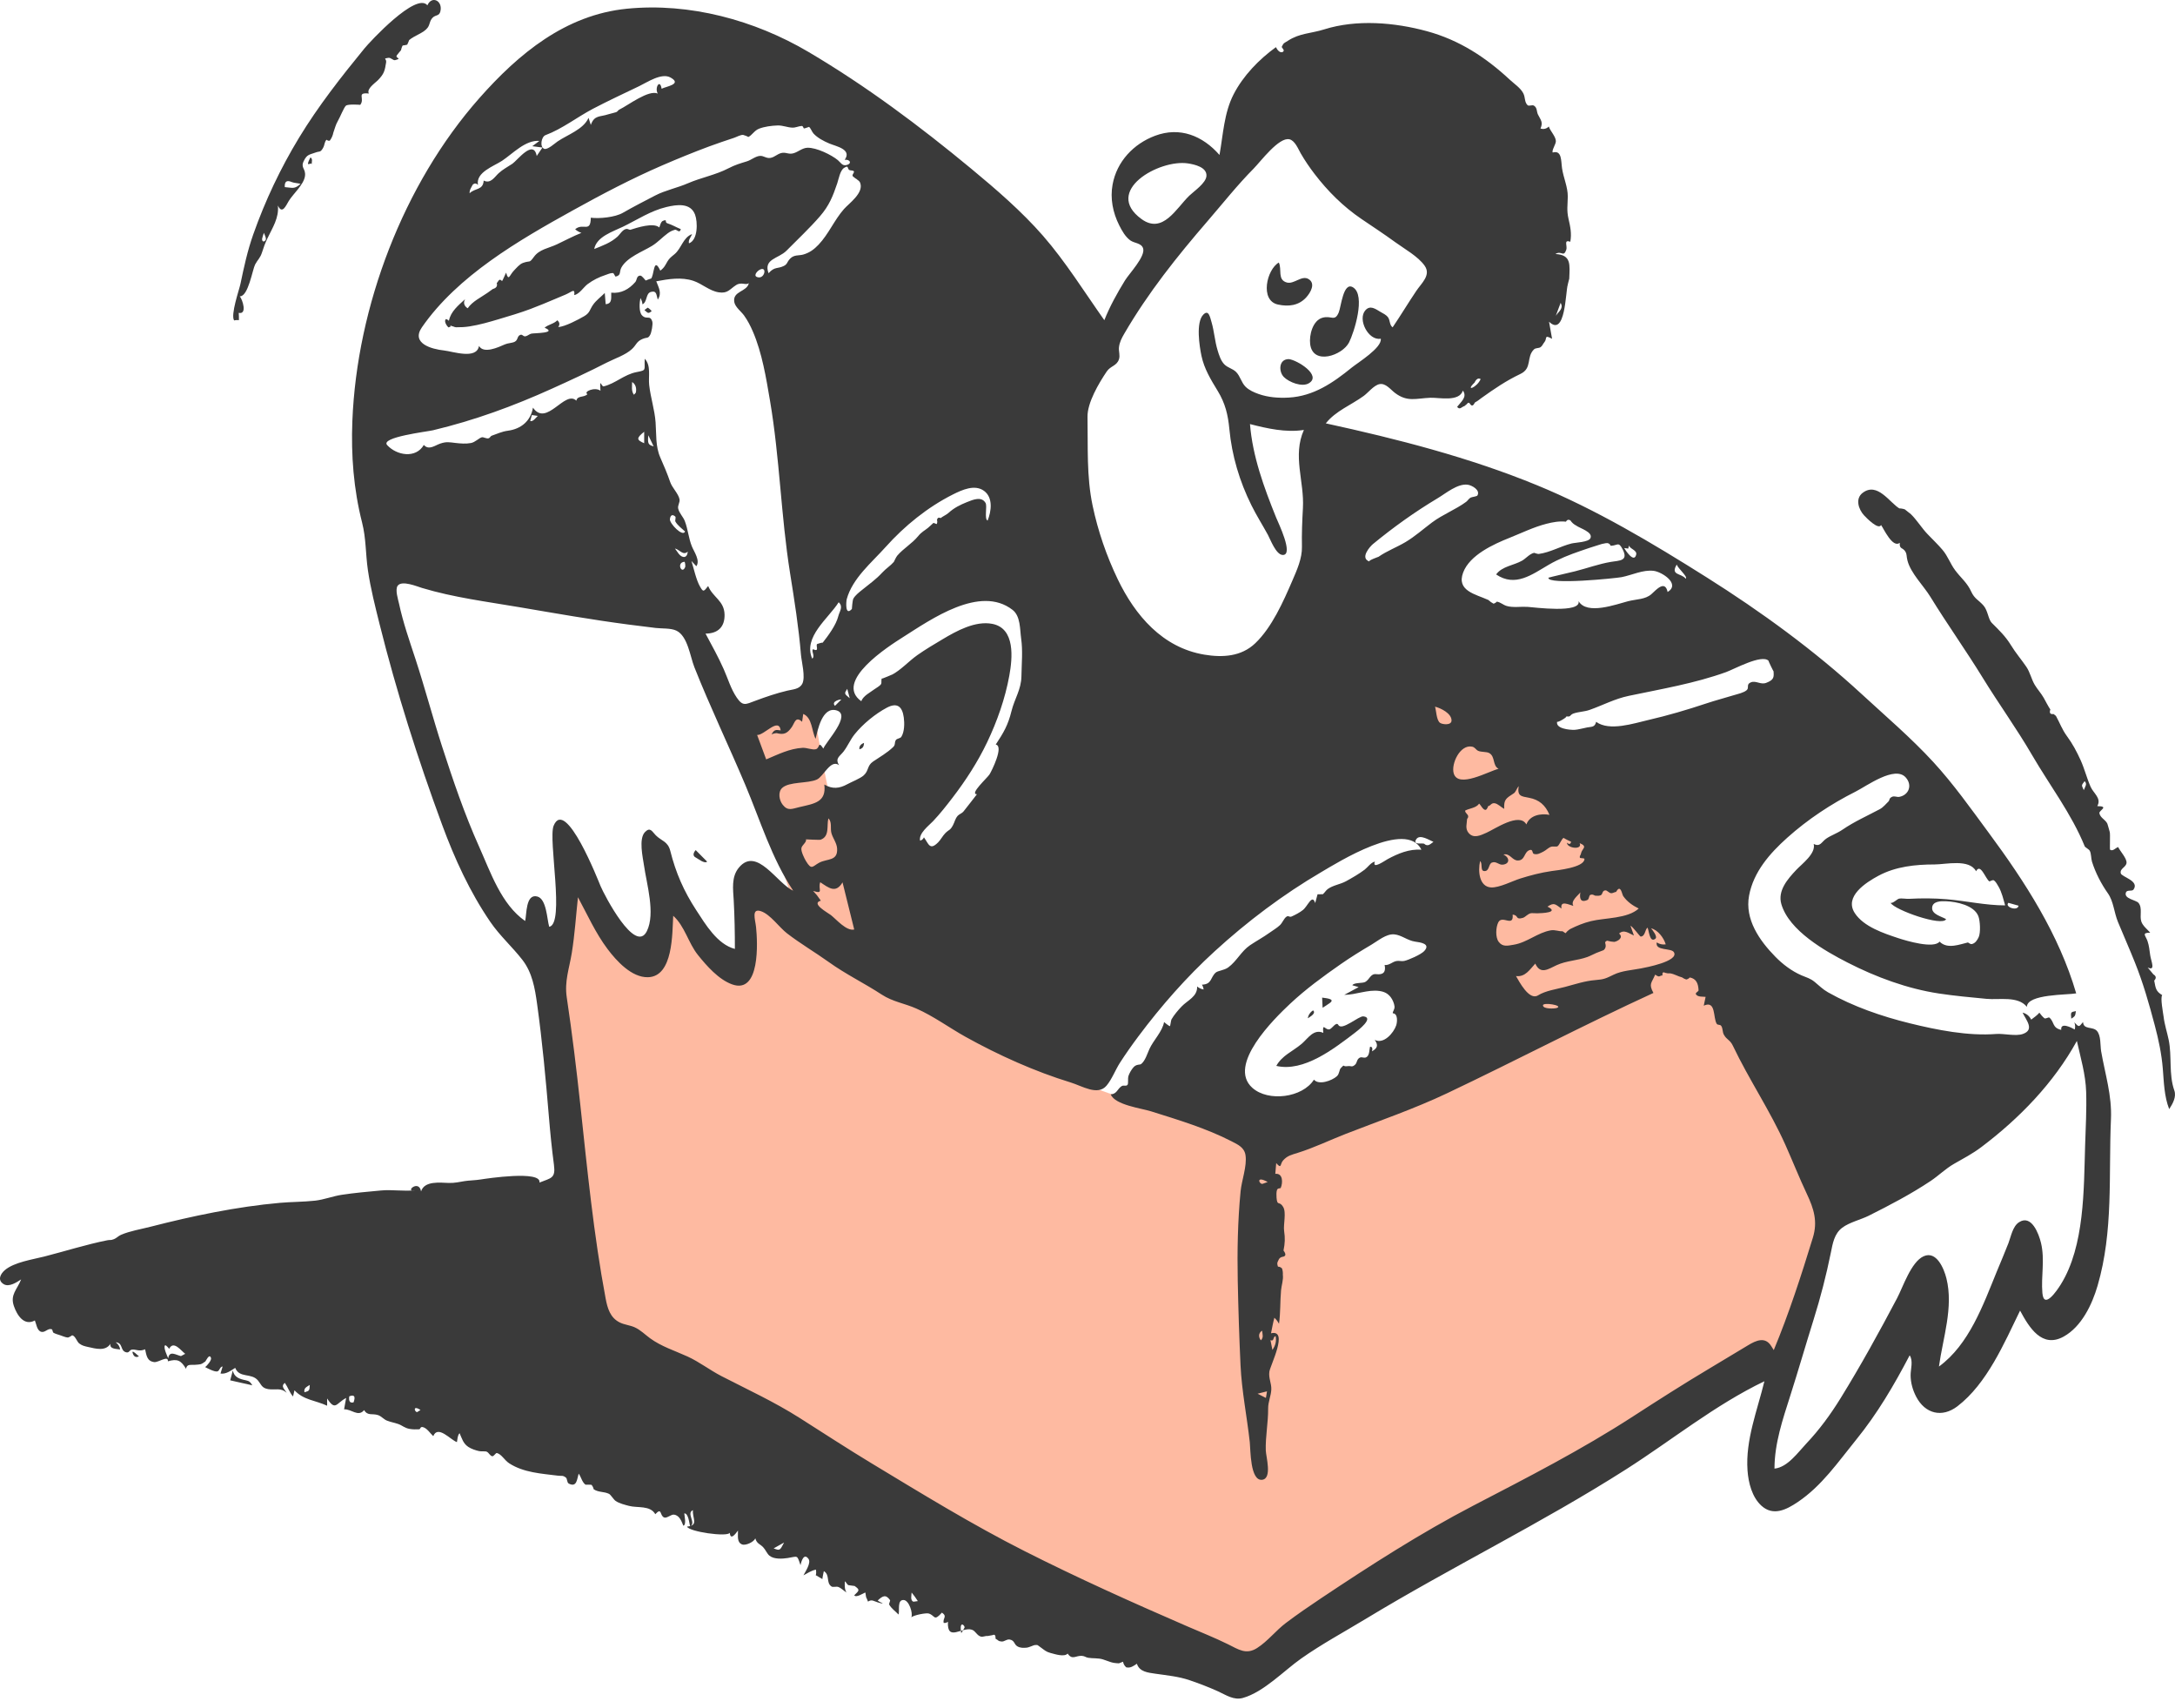<svg width="191" height="150" viewBox="0 0 191 150" fill="none" xmlns="http://www.w3.org/2000/svg">
<path fill-rule="evenodd" clip-rule="evenodd" d="M47.715 82.957C48.802 91.112 49.889 99.267 50.977 107.421L51.855 114.007C51.966 114.838 51.861 116.477 52.283 117.221C52.432 117.483 52.824 117.608 53.113 117.762C54.105 118.295 55.097 118.828 56.089 119.361C64.482 123.866 72.874 128.372 81.266 132.878C89.321 137.202 97.375 141.526 105.429 145.851C106.263 146.298 107.611 147.466 108.511 147.158C109.366 146.866 110.24 146.145 111.016 145.69C112.507 144.816 113.997 143.943 115.488 143.069C124.508 137.783 133.527 132.497 142.546 127.212C146.267 125.031 149.989 122.85 153.71 120.669C154.728 120.073 155.746 119.476 156.764 118.879C157.297 118.567 157.366 118.578 157.576 118.048C158.359 116.068 158.722 113.8 159.277 111.745C159.888 109.481 160.499 107.216 161.11 104.952C161.382 103.941 161.254 103.811 160.81 102.836C159.931 100.905 159.051 98.975 158.172 97.044C156.22 92.76 154.268 88.476 152.316 84.191C151.527 82.459 149.626 81.239 148.257 79.965L127.005 60.179C126.465 59.676 125.925 59.174 125.385 58.671C125.297 61.692 124.7 64.939 125.575 67.857C127.012 72.646 128.449 77.434 129.885 82.223C130.58 84.538 131.274 86.853 131.968 89.167C132.097 89.597 132.883 91.302 132.673 91.681C132.556 91.89 131.564 92.103 131.349 92.184C130.426 92.535 129.503 92.886 128.58 93.238C126.008 94.216 123.436 95.195 120.864 96.173C118.55 97.053 116.237 97.933 113.923 98.814C113.139 99.112 112.218 99.665 111.389 99.619C110.648 99.577 109.805 99.211 109.088 99.026C107.827 98.701 106.566 98.376 105.305 98.052C102.829 97.414 100.352 96.776 97.875 96.138C95.088 95.42 92.735 93.312 90.352 91.751C86.256 89.069 82.16 86.387 78.064 83.706C77.126 83.092 77.123 82.741 76.749 81.62C75.909 79.101 75.069 76.581 74.23 74.062C73.781 72.717 73.23 71.366 72.891 69.989C72.332 67.716 72.001 65.363 71.559 63.065C71.425 62.372 71.292 61.678 71.159 60.985C69.443 61.681 67.728 62.377 66.012 63.074C65.763 63.174 64.552 63.475 64.444 63.722C64.376 63.879 64.736 64.588 64.788 64.74C66.21 68.953 67.633 73.165 69.055 77.378C69.503 78.703 69.95 80.028 70.397 81.353C69.328 79.673 68.259 77.993 67.19 76.313C66.35 79.139 65.51 81.965 64.669 84.79C62.684 82.499 60.698 80.208 58.712 77.917C58.025 80.208 57.338 82.499 56.65 84.79C54.512 81.965 52.374 79.139 50.235 76.313C49.981 77.787 49.727 79.262 49.472 80.737C49.396 81.182 49.411 82.459 49.115 82.811C48.871 83.101 48.168 82.957 47.715 82.957Z" fill="#FE672F" fill-opacity="0.45"/>
<path fill-rule="evenodd" clip-rule="evenodd" d="M183.107 100.585C182.987 104.423 183.07 109.406 180.97 112.782C180.631 113.326 179.482 115.023 179.354 113.53C179.228 112.065 179.589 110.614 179.231 109.131C179.04 108.338 178.398 106.605 177.299 107.322C176.739 107.687 176.592 108.589 176.373 109.158C176.049 110 175.686 110.829 175.345 111.664C174.153 114.581 172.919 118.062 170.27 119.992C170.617 117.477 171.562 114.791 170.927 112.249C170.71 111.382 170.054 109.8 168.926 110.308C167.825 110.802 167.112 113.01 166.593 113.993C165.019 116.973 163.409 119.897 161.637 122.766C160.745 124.209 159.783 125.527 158.616 126.762C157.887 127.534 156.977 128.839 155.828 128.954C155.828 126.753 156.552 124.628 157.213 122.556C157.924 120.328 158.572 118.081 159.27 115.849C159.875 113.912 160.372 111.991 160.775 110.006C160.942 109.184 161.074 108.334 161.774 107.804C162.403 107.327 163.397 107.1 164.099 106.75C165.941 105.83 167.835 104.837 169.547 103.693C170.249 103.223 170.854 102.616 171.59 102.195C172.428 101.715 173.211 101.311 173.987 100.726C177.333 98.202 180.35 95.097 182.383 91.401C182.713 92.886 183.15 94.337 183.198 95.867C183.247 97.437 183.157 99.016 183.107 100.585ZM155.565 118.229C155.03 117.325 154.215 117.695 153.496 118.131C152.381 118.807 151.263 119.478 150.143 120.146C147.862 121.505 145.624 122.934 143.396 124.377C138.861 127.313 134.167 129.715 129.386 132.2C124.765 134.602 120.326 137.46 115.996 140.348C114.956 141.042 113.922 141.753 112.923 142.506C112.036 143.174 111.327 144.113 110.393 144.708C109.421 145.327 108.752 144.824 107.822 144.368C106.659 143.796 105.447 143.317 104.259 142.802C99.461 140.722 94.65 138.563 89.983 136.202C85.344 133.856 80.949 131.153 76.504 128.468C74.388 127.189 72.307 125.829 70.219 124.503C67.997 123.093 65.697 122.036 63.366 120.837C62.334 120.306 61.421 119.585 60.362 119.103C59.248 118.596 58.072 118.232 57.075 117.5C56.628 117.172 56.251 116.78 55.74 116.548C55.32 116.358 54.844 116.326 54.43 116.123C53.587 115.712 53.346 114.877 53.183 114.008C52.133 108.432 51.575 102.702 50.967 97.063C50.625 93.893 50.244 90.735 49.771 87.581C49.558 86.159 49.987 85.058 50.212 83.674C50.474 82.059 50.578 80.409 50.754 78.783C51.584 80.321 52.302 81.936 53.359 83.339C54.138 84.374 55.468 85.841 56.902 85.806C59.131 85.752 59.029 81.93 59.119 80.412C60.134 81.318 60.442 82.794 61.284 83.847C62.054 84.808 63.101 86 64.282 86.431C66.77 87.337 66.531 82.719 66.394 81.409C66.325 80.752 65.954 79.713 66.834 80.013C67.645 80.288 68.433 81.432 69.115 81.956C70.292 82.863 71.584 83.617 72.791 84.482C74.29 85.556 75.907 86.333 77.435 87.333C78.391 87.959 79.433 88.099 80.475 88.559C82.001 89.234 83.35 90.239 84.803 91.047C87.68 92.647 90.871 94.082 94.018 95.046C95.036 95.358 96.393 96.238 97.165 95.334C97.641 94.778 97.954 93.928 98.357 93.304C98.868 92.514 99.41 91.746 99.974 90.993C101.976 88.316 104.197 85.789 106.665 83.532C109.535 80.906 112.674 78.543 116.032 76.575C117.474 75.729 123.498 71.939 124.822 74.606C123.734 74.539 122.791 74.937 121.86 75.435C121.633 75.557 120.462 76.393 120.736 75.656C120.396 75.72 120.098 76.163 119.84 76.36C119.395 76.701 118.72 77.095 118.204 77.377C117.695 77.656 117.065 77.724 116.601 78.062C116.431 78.186 116.328 78.386 116.166 78.52L115.703 78.523C115.633 78.78 115.564 79.037 115.494 79.294C115.232 78.454 114.858 79.546 114.421 79.901C114.157 80.115 113.741 80.334 113.431 80.472C113.199 80.575 113.163 80.336 112.938 80.517C112.738 80.679 112.611 81.035 112.396 81.237C112.132 81.485 111.795 81.678 111.501 81.89C110.938 82.295 110.342 82.614 109.772 82.998C109.004 83.516 108.601 84.405 107.856 84.946C107.503 85.202 106.955 85.232 106.764 85.396C106.285 85.808 106.443 86.432 105.549 86.46C105.63 86.59 105.679 86.731 105.696 86.883C105.483 86.847 105.294 86.759 105.128 86.619C105.165 87.51 104.289 87.828 103.764 88.377C103.461 88.693 103.083 89.138 102.87 89.518C102.834 89.582 102.767 90.09 102.752 90.097C102.671 90.136 102.177 89.702 102.224 89.738C102.086 90.562 101.289 91.34 100.94 92.103C100.756 92.504 100.57 93.15 100.208 93.432C100.109 93.509 99.806 93.429 99.555 93.696C99.372 93.891 99.16 94.253 99.085 94.513C99.035 94.686 99.095 95.135 99.024 95.239C98.893 95.429 98.689 95.238 98.483 95.379C98.104 95.639 98.094 96.044 97.539 96.098C97.922 97.028 100.232 97.314 101.072 97.579C103.447 98.326 105.938 99.073 108.158 100.217C108.732 100.513 109.275 100.757 109.377 101.439C109.519 102.388 109.035 103.65 108.943 104.609C108.693 107.198 108.642 109.863 108.694 112.463C108.744 114.925 108.823 117.411 108.938 119.87C109.045 122.151 109.504 124.386 109.753 126.65C109.821 127.272 109.775 130.075 110.844 129.933C111.736 129.816 111.173 127.901 111.156 127.353C111.119 126.138 111.374 124.898 111.363 123.673C111.358 123.084 111.616 122.576 111.641 122.013C111.665 121.456 111.388 121.016 111.471 120.438C111.551 119.884 113.189 116.698 111.616 117.071C111.708 116.615 111.789 116.156 111.91 115.707C112.079 115.858 112.214 116.035 112.316 116.237C112.456 115.258 112.41 114.281 112.496 113.302C112.535 112.858 112.715 112.372 112.654 111.925C112.666 111.739 112.642 111.557 112.583 111.379C112.487 111.277 112.367 111.223 112.224 111.218C112.15 110.973 112.13 110.905 112.263 110.665C112.32 110.502 112.433 110.4 112.603 110.36C112.925 110.322 112.962 110.136 112.713 109.804C112.843 109.148 112.86 108.734 112.766 108.079C112.687 107.529 112.977 106.463 112.682 105.974C112.337 105.401 112.166 105.956 112.101 105.163C112.088 104.995 112.077 104.645 112.144 104.477C112.218 104.295 112.441 104.37 112.469 104.305C112.662 103.864 112.675 102.995 111.992 103.071C112.018 102.756 112.045 102.441 112.072 102.126C112.566 102.694 112.393 102.213 112.673 101.897C113.05 101.471 113.419 101.398 113.958 101.229C115.395 100.781 116.779 100.107 118.183 99.56C121.156 98.401 124.185 97.367 127.071 95.998C133.141 93.117 139.09 89.992 145.197 87.187C144.761 86.378 145.032 86.338 145.351 85.578C145.777 85.874 145.687 85.667 145.99 85.649C145.963 85.396 146.041 85.319 146.227 85.42C146.374 85.465 146.525 85.481 146.68 85.468C147.058 85.532 147.367 85.74 147.71 85.82C147.823 85.903 147.947 85.965 148.082 86.007C148.204 85.979 148.307 85.919 148.393 85.827C148.949 85.93 149.137 86.349 149.161 86.956C149.165 87.061 148.842 87.169 148.935 87.311C149.096 87.559 149.531 87.5 149.78 87.531C149.725 87.789 149.671 88.046 149.617 88.304C150.708 87.8 150.424 89.377 150.755 89.895C150.847 90.039 151.052 89.924 151.159 90.091C151.299 90.31 151.257 90.62 151.376 90.837C151.645 91.33 151.913 91.27 152.181 91.834C153.581 94.778 155.443 97.52 156.787 100.527C157.426 101.959 158.003 103.415 158.671 104.833C159.286 106.139 159.637 107.249 159.199 108.675C158.183 111.983 157.096 115.351 155.765 118.546C155.698 118.44 155.632 118.334 155.565 118.229ZM84.701 142.919C84.606 143.081 84.51 143.243 84.415 143.406C84.204 142.188 84.768 142.753 84.701 142.919ZM80.22 140.639C79.915 140.547 80.047 140.049 80.056 139.835C80.25 140.076 80.439 140.321 80.6 140.586C80.473 140.603 80.347 140.621 80.22 140.639ZM67.939 135.957C68.259 135.778 68.49 135.648 68.854 135.444C68.484 136.165 68.484 136.165 67.939 135.957ZM48.617 72.507C48.127 73.709 49.622 81.136 48.23 81.379C48.031 80.727 48.006 78.932 47.18 78.718C46.155 78.452 46.256 80.3 46.116 80.871C44.012 79.407 43.078 76.58 42.072 74.34C40.791 71.485 39.783 68.514 38.82 65.539C37.997 62.995 37.316 60.407 36.485 57.867C35.962 56.272 35.399 54.673 35.047 53.029C34.971 52.671 34.67 51.766 34.926 51.426C35.297 50.932 36.632 51.498 37.062 51.627C39.853 52.467 42.749 52.829 45.617 53.317C48.803 53.859 51.983 54.419 55.188 54.839C55.989 54.944 56.791 55.044 57.592 55.14C58.112 55.203 58.9 55.14 59.394 55.373C60.394 55.845 60.606 57.651 60.978 58.587C62.363 62.082 63.994 65.466 65.453 68.929C66.767 72.048 67.763 75.367 69.652 78.207C68.243 77.583 66.458 74.281 64.884 76.184C64.207 77.002 64.377 78.081 64.432 79.06C64.51 80.476 64.534 81.903 64.534 83.321C62.994 82.921 61.959 81.172 61.15 79.933C60.045 78.241 59.349 76.646 58.86 74.707C58.648 73.867 58.086 73.846 57.587 73.343C57.266 73.02 57.105 72.585 56.645 73.055C56.067 73.645 56.451 75.281 56.551 75.978C56.788 77.638 57.566 80.192 56.81 81.751C55.79 83.856 53.055 78.561 52.735 77.796C52.572 77.407 49.663 69.941 48.617 72.507ZM46.707 36.441C46.879 36.468 47.051 36.494 47.224 36.52C47.085 36.643 46.796 37.073 46.56 36.959C46.609 36.786 46.658 36.614 46.707 36.441ZM55.833 34.483C55.779 34.542 55.725 34.601 55.671 34.661C55.424 34.352 55.511 33.902 55.511 33.544C55.838 33.742 55.917 34.136 55.833 34.483ZM56.57 37.91V38.919C55.886 38.623 55.873 38.469 56.57 37.91ZM57.401 39.193C56.922 39.062 56.864 38.956 56.932 38.219C57.13 38.632 57.261 38.904 57.401 39.193ZM60.16 46.669C59.959 47.186 58.785 45.954 58.828 45.586C58.869 45.234 59.049 45.129 59.298 45.355C59.38 45.43 59.258 45.701 59.311 45.795C59.5 46.135 59.882 46.413 60.16 46.669ZM60.173 49.783C59.879 50.518 59.355 49.361 60.123 49.329C60.174 49.477 60.19 49.628 60.173 49.783ZM59.602 48.625C59.489 48.473 59.378 48.319 59.27 48.163C59.666 48.242 59.981 48.819 60.398 48.434C60.349 49.022 59.932 49.038 59.602 48.625ZM34 39.084C33.363 38.389 37.515 37.901 38.016 37.782C41.651 36.915 45.082 35.661 48.481 34.122C50.102 33.388 51.715 32.645 53.298 31.831C53.982 31.48 54.919 31.182 55.49 30.654C55.897 30.278 55.881 29.993 56.411 29.769C56.861 29.579 56.883 29.758 57.089 29.415C57.213 29.208 57.353 28.453 57.28 28.229C57.083 27.619 56.791 28.114 56.382 27.693C56.087 27.39 56.159 26.528 56.239 26.171C56.343 26.341 56.404 26.526 56.42 26.725C56.864 26.506 56.685 25.753 57.171 25.63C57.683 25.501 57.63 25.899 57.763 26.307C58.15 25.739 57.84 25.255 57.631 24.7C58.695 24.5 59.839 24.307 60.895 24.661C61.658 24.917 62.311 25.547 63.117 25.668C63.906 25.787 64.058 25.413 64.639 25.033C65.112 24.725 65.517 25.088 65.76 24.855C65.61 25.641 64.322 25.534 64.481 26.516C64.552 26.958 65.094 27.355 65.34 27.699C65.65 28.13 65.897 28.608 66.107 29.094C66.927 30.986 67.278 33.182 67.622 35.205C68.471 40.199 68.579 45.292 69.377 50.303C69.758 52.689 70.139 55.077 70.337 57.487C70.387 58.089 70.754 59.456 70.454 60.036C70.199 60.525 69.632 60.526 69.135 60.645C68.162 60.876 67.249 61.19 66.316 61.538C65.479 61.85 65.236 62.041 64.699 61.254C64.18 60.493 63.923 59.585 63.551 58.75C63.078 57.686 62.506 56.66 61.957 55.634C63.036 55.634 63.656 55.051 63.628 53.956C63.596 52.742 62.598 52.454 62.187 51.456C61.786 51.976 61.753 51.991 61.468 51.497C61.141 50.933 60.921 49.9 60.721 49.26C60.864 49.412 61.007 49.565 61.15 49.717C61.51 49.221 60.946 48.441 60.757 47.974C60.466 47.254 60.415 46.475 60.139 45.757C59.988 45.365 59.64 45.056 59.554 44.647C59.497 44.373 59.726 44.113 59.672 43.835C59.577 43.351 59.03 42.832 58.859 42.34C58.598 41.583 58.313 40.916 57.988 40.179C57.549 39.181 57.651 38.133 57.57 37.071C57.487 35.969 57.134 34.915 57.01 33.818C56.923 33.06 57.193 32.106 56.62 31.5C56.553 32.508 56.842 32.493 55.894 32.674C54.815 32.881 54.032 33.685 53.012 33.925C52.802 33.974 52.648 33.055 52.73 34.309C52.241 33.947 51.196 34.396 51.586 34.61C51.291 34.926 50.709 34.708 50.612 35.181C49.608 34.205 47.999 37.527 46.803 35.794C46.606 36.968 45.756 37.663 44.614 37.818C44.04 37.896 43.687 38.087 43.177 38.259C43.074 38.294 43.036 38.443 42.914 38.483C42.727 38.544 42.452 38.359 42.317 38.395C42.043 38.468 41.738 38.829 41.355 38.901C40.916 38.983 40.438 38.945 39.998 38.894C39.449 38.831 39.207 38.766 38.669 38.947C38.185 39.109 37.667 39.566 37.218 39.069C36.512 40.289 34.83 39.991 34 39.084ZM66.613 24.355C66.079 24.291 66.45 23.832 66.697 23.695C67.369 23.32 67.19 24.425 66.613 24.355ZM37.053 28.735C40.186 24.215 45.545 21.109 50.261 18.496C52.837 17.068 55.466 15.684 58.17 14.516C59.515 13.936 60.876 13.378 62.249 12.867C62.982 12.595 63.724 12.347 64.466 12.101C64.672 12.033 65.045 11.824 65.26 11.844C65.223 11.841 65.794 11.996 65.682 12.045C66.05 11.885 66.225 11.467 66.657 11.3C67.144 11.112 67.763 11.034 68.284 11.017C68.745 11.002 69.143 11.193 69.582 11.208C69.871 11.217 70.116 11.08 70.398 11.06C70.543 11.05 70.53 11.266 70.617 11.279C70.655 11.284 71.044 11.142 71.044 11.142C71.184 11.232 71.308 11.584 71.435 11.721C71.798 12.115 72.332 12.389 72.816 12.596C73.406 12.848 74.844 13.101 74.178 14.034C74.651 13.966 74.872 14.394 74.279 14.502C73.958 14.561 73.82 14.267 73.582 14.066C73.031 13.604 71.693 12.944 70.9 12.974C70.453 12.991 70.108 13.33 69.696 13.453C69.291 13.574 69.09 13.386 68.735 13.416C68.319 13.451 68.051 13.802 67.655 13.865C67.284 13.924 67.078 13.671 66.746 13.688C66.352 13.709 65.97 14.051 65.594 14.166C64.996 14.349 64.556 14.474 63.972 14.777C62.84 15.365 61.575 15.588 60.408 16.094C59.475 16.498 58.417 16.711 57.554 17.158C56.594 17.655 55.63 18.15 54.69 18.69C54.011 19.081 52.63 19.215 51.881 19.116C51.87 20.494 51.192 19.528 50.508 20.132C50.67 20.274 50.853 20.379 51.059 20.447C50.317 20.742 49.632 21.111 48.914 21.451C48.172 21.803 47.38 21.881 46.893 22.546C46.444 23.16 46.596 22.843 45.926 23.085C45.618 23.195 45.351 23.534 45.129 23.761C44.748 24.151 44.664 24.742 44.447 23.94C44.383 24.038 44.133 24.661 44.085 24.677C43.812 24.387 43.773 24.73 43.621 24.853C43.701 25.119 43.587 25.294 43.277 25.376C43.121 25.493 42.962 25.607 42.802 25.718C42.221 26.122 41.481 26.467 41.072 27.068C40.77 26.89 40.659 26.582 40.842 26.269C40.266 26.8 39.578 27.346 39.422 28.165C39.35 28.095 39.266 28.045 39.171 28.015C38.937 28.173 39.242 28.644 39.391 28.75C40.038 28.498 39.229 28.59 39.664 28.63C39.788 28.642 39.915 28.734 40.052 28.736C40.453 28.741 40.83 28.722 41.228 28.661C42.105 28.526 42.967 28.274 43.816 28.021C44.741 27.746 45.666 27.472 46.57 27.135C47.315 26.857 48.047 26.547 48.779 26.239C49.071 26.116 49.364 25.991 49.656 25.869C50.212 25.636 50.506 25.255 50.428 25.908C50.871 25.835 51.255 25.209 51.595 24.953C52.073 24.594 52.611 24.327 53.178 24.143C53.407 24.069 53.576 23.975 53.813 23.974C53.93 23.974 53.999 24.302 54.073 24.284C54.581 24.161 54.349 23.879 54.578 23.473C55.078 22.585 56.426 22.095 57.253 21.591C57.778 21.271 58.151 20.84 58.636 20.486C58.862 20.32 59.027 20.247 59.265 20.177C59.447 20.123 59.67 20.541 59.788 20.121C59.365 19.948 59.016 19.734 58.609 19.608C58.321 19.519 58.666 19.212 58.21 19.395C58.026 19.468 57.963 19.823 57.896 19.971C57.386 19.516 55.953 19.988 55.348 20.178C55.306 20.191 55.12 20.093 55.032 20.099C54.682 20.122 54.439 20.592 54.209 20.794C53.599 21.333 52.936 21.558 52.183 21.865C52.383 20.771 53.855 20.323 54.714 19.904C55.97 19.291 57.139 18.509 58.513 18.18C59.429 17.96 60.642 17.783 61.038 18.848C61.274 19.486 61.304 21.071 60.503 21.366C60.419 21.068 60.689 20.813 60.771 20.555C59.974 20.859 59.843 21.816 59.237 22.316C58.897 22.597 58.775 22.687 58.611 22.958C58.447 23.227 58.369 23.479 57.986 23.765C57.361 22.436 57.466 24.257 57.149 24.485C57.277 24.393 56.632 24.662 56.709 24.633C56.679 24.644 56.398 24.189 56.216 24.199C55.885 24.216 55.948 24.581 55.789 24.765C55.247 25.387 54.548 25.795 53.676 25.697C53.656 26.139 53.792 26.668 53.188 26.708L53.109 25.727C52.78 26.06 52.347 26.376 52.08 26.761C51.775 27.2 51.808 27.469 51.303 27.762C50.775 28.067 49.652 28.669 49.023 28.721C49.179 28.5 49.151 28.301 48.941 28.124C48.626 28.45 48.159 28.482 47.823 28.776C48.99 29.264 46.926 29.238 46.664 29.294C46.489 29.331 46.336 29.49 46.158 29.526C45.922 29.574 45.892 29.326 45.689 29.405C45.392 29.52 45.512 29.845 45.202 30.008C44.978 30.125 44.6 30.123 44.348 30.235C43.748 30.501 42.47 31.089 42.064 30.375C41.859 31.6 39.76 30.855 38.983 30.772C37.919 30.659 36.066 30.16 37.053 28.735ZM41.522 16.203C41.672 16.075 41.823 16.084 41.974 16.231C41.764 15.123 43.387 14.585 44.095 14.114C45.035 13.488 46.141 12.276 47.37 12.372C47.16 12.527 46.951 12.682 46.742 12.838C47.041 12.877 47.339 12.915 47.638 12.954C47.469 13.201 47.301 13.449 47.132 13.696C46.856 12.175 45.417 14.095 45 14.375C44.581 14.656 44.162 14.866 43.789 15.21C43.42 15.55 43.087 16.163 42.476 15.856C42.42 16.725 41.722 16.489 41.24 16.97C41.219 16.668 41.392 16.455 41.522 16.203ZM47.899 11.868C49.385 11.312 50.678 10.283 52.078 9.548C53.416 8.846 54.78 8.215 56.14 7.56C56.83 7.228 58.093 6.368 58.881 6.806C59.945 7.398 58.48 7.589 58.1 7.793C57.959 6.882 57.467 7.708 57.761 8.214C56.949 7.864 55.179 9.235 54.404 9.614C54.229 9.699 54.308 9.749 54.108 9.85C54.059 9.874 53.551 9.99 53.406 10.039C52.677 10.283 52.196 10.089 51.882 10.969C51.816 10.762 51.751 10.555 51.685 10.347C51.228 11.372 49.841 11.821 48.954 12.427C48.725 12.583 48.072 13.189 47.782 13.064C47.379 12.889 47.541 12.002 47.899 11.868ZM74.703 14.958C75.33 15 74.725 15.292 74.897 15.486C74.878 15.464 75.275 15.803 75.223 15.71C75.293 15.835 75.462 15.83 75.548 16.085C75.845 16.959 74.549 17.863 74.112 18.359C73.262 19.324 72.771 20.547 71.886 21.481C71.486 21.903 71.089 22.194 70.534 22.352C70.147 22.462 69.736 22.344 69.38 22.717C69.093 23.017 69.158 23.188 68.84 23.348C68.281 23.629 68.035 23.382 67.491 23.991C67.023 22.718 68.368 22.721 69.07 22.009C70.038 21.027 71.1 20.037 72.008 18.987C72.815 18.054 73.138 17.235 73.522 16.102C73.642 15.744 73.774 14.978 74.107 14.754C74.625 14.405 74.314 14.932 74.703 14.958ZM77.787 48.015C79.433 46.175 81.474 44.523 83.686 43.414C84.477 43.018 85.603 42.498 86.422 43.108C87.226 43.706 87.053 44.899 86.729 45.71C86.418 45.588 86.711 44.448 86.55 44.166C86.199 43.551 85.441 43.878 84.924 44.084C84.32 44.325 83.781 44.592 83.302 45.03C83.108 45.208 82.736 45.367 82.612 45.489C82.425 45.411 82.314 45.468 82.281 45.659C82.32 45.776 82.315 45.891 82.267 46.004C82.24 46.04 81.997 45.892 81.963 45.922C81.805 46.057 81.657 46.215 81.502 46.341C81.191 46.593 80.926 46.712 80.639 47.063C80.086 47.741 79.353 48.139 78.797 48.785C78.672 48.931 78.521 49.306 78.493 49.339C78.212 49.667 77.795 49.926 77.478 50.274C76.93 50.874 76.344 51.276 75.712 51.791C75.439 52.012 75.122 52.251 74.941 52.559C74.858 52.699 74.808 53.472 74.808 53.472C74.188 54.152 74.309 52.785 74.356 52.614C74.859 50.77 76.563 49.385 77.787 48.015ZM74.401 60.485C74.478 60.775 74.542 61.014 74.62 61.308C74.128 60.905 74.128 60.905 74.401 60.485ZM73.87 61.434C73.689 61.616 73.507 61.797 73.324 61.977C72.921 61.551 73.943 61.361 73.87 61.434ZM73.614 54.111C73.422 54.889 72.717 55.833 72.233 56.448C72.286 56.38 71.82 56.516 71.766 56.547C71.594 56.647 72.007 57.294 71.409 57.005C71.197 57.125 71.615 57.614 71.326 57.833C70.493 55.935 72.768 54.29 73.649 52.881C74.079 53.276 73.722 53.674 73.614 54.111ZM68.203 64.374C68.811 64.53 69.126 64.432 69.537 63.835C69.783 63.477 69.873 62.842 70.437 63.378L70.536 62.689C71.341 63.019 71.274 64.212 71.625 64.874C71.797 64.126 72.202 62.036 73.443 62.371C74.836 62.747 72.517 65.144 72.302 65.731C71.828 64.996 72.015 65.679 71.653 65.783C71.343 65.872 70.859 65.644 70.482 65.664C69.336 65.727 68.33 66.242 67.283 66.679C67.018 65.964 66.753 65.249 66.488 64.535C67.104 64.582 68.378 62.942 68.559 64.134C68.102 64.055 67.974 64.075 67.751 64.491C67.893 64.419 68.044 64.38 68.203 64.374ZM70.776 73.701C70.774 73.696 71.961 73.769 72.067 73.73C72.879 73.434 72.579 72.512 72.745 71.861C73.08 72.169 72.903 72.731 73.006 73.129C73.127 73.597 73.478 73.997 73.511 74.498C73.585 75.629 72.656 75.378 71.952 75.744C71.351 76.057 71.284 76.451 70.776 75.607C70.639 75.379 70.343 74.785 70.373 74.493C70.403 74.204 70.861 73.963 70.776 73.701ZM71.732 78.598L71.404 78.231C72.382 78.53 71.805 78.08 72.031 77.464C72.781 77.964 73.394 78.478 73.988 77.477L75.014 81.617C74.325 81.779 73.435 80.714 72.963 80.348C72.689 80.137 71.174 79.322 72.084 79.085C71.967 78.923 71.85 78.76 71.732 78.598ZM78.433 65.598C77.863 66.139 77.289 66.443 76.668 66.869C76.124 67.243 76.312 67.672 75.84 68.089C75.527 68.366 74.793 68.648 74.406 68.86C73.716 69.237 73.099 69.308 72.389 68.887C72.582 70.44 71.518 70.562 70.194 70.87C69.562 71.016 69.188 71.241 68.733 70.662C68.421 70.266 68.299 69.549 68.687 69.187C69.303 68.612 70.945 68.81 71.735 68.448C72.335 68.174 72.946 66.627 73.686 67.19C73.304 66.582 73.749 66.418 74.081 65.984C74.444 65.509 74.668 64.953 75.044 64.481C75.759 63.585 76.856 62.684 77.871 62.143C78.765 61.668 79.234 62.004 79.368 63.003C79.435 63.505 79.432 64.252 79.151 64.698C79.062 64.84 78.766 64.842 78.676 64.975C78.52 65.208 78.663 65.378 78.433 65.598ZM88.915 53.548C89.628 54.099 89.559 55.259 89.671 56.048C89.829 57.161 89.715 58.238 89.698 59.371C89.68 60.559 89.097 61.332 88.823 62.446C88.518 63.684 88.125 64.339 87.441 65.378C88.183 65.495 87.079 67.709 86.897 67.996C86.7 68.307 85.107 69.741 85.79 69.741C85.413 70.237 85.003 70.747 84.628 71.23C84.48 71.42 84.221 71.495 84.105 71.629C83.867 71.902 83.853 72.146 83.683 72.464C83.425 72.947 83.341 72.818 83.002 73.169C82.768 73.411 82.614 73.731 82.385 73.963C81.644 74.71 81.55 74.098 81.136 73.522C81.072 73.676 80.959 73.773 80.797 73.812C80.668 73.161 81.56 72.502 81.936 72.106C82.55 71.458 83.112 70.743 83.656 70.033C84.82 68.513 85.865 66.897 86.691 65.167C87.569 63.326 88.27 61.333 88.634 59.324C88.912 57.793 89.176 55.166 87.13 54.777C85.642 54.493 84.001 55.398 82.775 56.13C82.027 56.575 81.275 57.019 80.563 57.52C79.79 58.064 79.122 58.834 78.283 59.271C78.742 59.032 77.228 59.75 77.46 59.548C77.351 59.643 77.445 59.931 77.373 60.061C77.279 60.231 76.955 60.398 76.809 60.507C76.424 60.797 75.809 61.092 75.634 61.57C73.193 59.828 78.048 56.736 79.292 55.948C81.761 54.386 86.057 51.335 88.915 53.548ZM95.501 36.608C95.478 35.354 96.499 33.642 97.189 32.619C97.527 32.119 98.066 32.139 98.263 31.548C98.378 31.208 98.228 30.852 98.262 30.51C98.308 30.049 98.508 29.678 98.739 29.282C100.827 25.694 103.364 22.519 106.066 19.389C107.398 17.846 108.661 16.244 110.098 14.795C110.698 14.19 112.311 12.013 113.234 12.231C113.723 12.346 114.007 13.092 114.228 13.473C114.593 14.102 114.994 14.691 115.437 15.27C116.607 16.798 117.957 18.14 119.551 19.223C120.546 19.899 121.552 20.557 122.525 21.266C123.326 21.85 124.538 22.517 125.11 23.336C125.682 24.156 124.842 24.85 124.382 25.53C123.668 26.589 123.012 27.685 122.295 28.742C122.01 28.538 122.084 28.122 121.888 27.859C121.715 27.627 121.47 27.532 121.231 27.388C120.773 27.114 120.323 26.778 119.909 27.238C119.184 28.044 120.18 29.948 121.254 29.739C121.381 30.534 119.236 31.843 118.699 32.281C117.049 33.623 115.347 34.79 113.168 34.911C112.286 34.96 111.369 34.894 110.531 34.598C110.129 34.457 109.686 34.263 109.378 33.955C109.009 33.586 108.916 33.037 108.558 32.672C108.248 32.355 107.822 32.306 107.513 31.988C107.202 31.67 107.049 31.167 106.923 30.755C106.677 29.95 106.631 29.1 106.394 28.293C106.252 27.808 106.135 27.159 105.671 27.625C104.997 28.303 105.336 30.434 105.508 31.246C105.755 32.404 106.334 33.338 106.94 34.335C107.597 35.416 107.839 36.419 107.957 37.67C108.178 40.011 108.85 42.259 109.895 44.366C110.335 45.253 110.863 46.087 111.338 46.954C111.56 47.358 112.057 48.738 112.661 48.73C113.626 48.719 112.252 45.906 112.061 45.434C111.004 42.818 109.995 40.069 109.769 37.237C111.283 37.627 112.934 37.998 114.503 37.751C113.49 40.015 114.548 42.269 114.418 44.599C114.354 45.768 114.307 46.846 114.331 48.012C114.353 49.034 113.891 50.055 113.492 50.979C112.7 52.814 111.703 55.078 110.231 56.483C109.001 57.658 107.356 57.75 105.748 57.48C102.092 56.864 99.69 54.053 98.155 50.861C97.169 48.811 96.416 46.622 95.948 44.395C95.406 41.817 95.549 39.223 95.501 36.608ZM100.249 19.239C96.837 16.77 101.796 13.967 104.319 14.348C104.911 14.438 106.001 14.682 105.945 15.455C105.9 16.086 104.846 16.79 104.442 17.18C103.289 18.292 102.115 20.588 100.249 19.239ZM125.071 74.093C124.954 73.988 123.999 74.246 124.377 73.681C124.691 73.211 125.563 73.8 125.879 73.921C125.618 74.101 125.391 74.38 125.071 74.093ZM110.863 103.952C110.57 103.988 110.263 103.197 111.321 103.788C111.168 103.842 111.016 103.897 110.863 103.952ZM110.833 116.842C110.869 117.196 110.978 117.43 110.726 117.688C110.513 117.426 110.486 117.056 110.833 116.842ZM111.262 122.168C111.231 122.361 111.2 122.554 111.169 122.747C110.925 122.623 110.681 122.5 110.437 122.376C110.712 122.307 110.987 122.237 111.262 122.168ZM111.561 117.677C111.925 117.813 111.755 117.378 112.02 117.317C112.114 117.77 111.998 118.158 111.738 118.531C111.713 118.443 111.58 117.684 111.561 117.677ZM120.859 85.537C120.349 85.472 120.272 86.012 119.891 86.221C119.646 86.356 118.898 86.255 118.758 86.513C118.942 86.566 119.127 86.62 119.311 86.673C118.889 86.9 118.467 87.128 118.046 87.355C119.06 87.355 120.117 86.871 121.125 87.013C121.551 87.073 121.863 87.217 122.13 87.563C122.293 87.774 122.435 88.112 122.461 88.37C122.489 88.648 122.272 88.841 122.311 88.974C122.765 88.986 122.711 89.731 122.609 90.034C122.388 90.693 121.51 91.723 120.723 91.306C121.052 91.773 120.968 92.04 120.481 92.311C120.526 92.156 120.558 91.886 120.309 91.913C120.245 92.172 120.27 92.583 120.058 92.778C119.822 92.996 119.611 92.741 119.384 92.883C119.116 93.052 119.196 93.316 118.985 93.499C118.706 93.741 118.667 93.569 118.333 93.616C117.828 93.687 118.15 93.374 117.745 93.783C117.605 93.924 117.629 94.291 117.402 94.498C116.966 94.894 115.804 95.308 115.386 94.799C114.383 96.39 111.374 96.772 109.974 95.516C107.74 93.513 111.905 89.44 113.28 88.149C114.66 86.854 116.192 85.735 117.743 84.655C118.624 84.041 119.529 83.484 120.452 82.938C121.022 82.6 121.737 81.984 122.437 82.043C123.065 82.096 123.601 82.583 124.262 82.68C124.74 82.749 125.669 82.864 125.066 83.513C124.784 83.816 123.676 84.305 123.299 84.379C123.077 84.423 122.844 84.34 122.624 84.385C122.253 84.461 121.997 84.775 121.593 84.735C121.721 85.335 121.487 85.617 120.859 85.537ZM127.469 63.26C127.469 63.73 126.613 63.613 126.434 63.453C126.139 63.191 126.129 62.407 126.019 62.05C126.517 62.175 127.469 62.634 127.469 63.26ZM120.566 47.773C122.366 46.293 124.259 44.937 126.259 43.742C126.976 43.314 127.987 42.452 128.877 42.559C129.251 42.605 130.022 43.033 129.741 43.506C129.689 43.594 129.273 43.63 129.145 43.694C128.999 43.767 128.885 43.967 128.75 44.066C127.816 44.752 126.693 45.173 125.755 45.875C124.984 46.452 124.265 47.097 123.436 47.592C122.64 48.066 121.808 48.367 121.052 48.892C121.067 48.882 120.069 49.241 120.265 49.306C119.389 49.013 120.314 47.98 120.566 47.773ZM132.567 47.222C133.636 46.795 134.683 46.278 135.802 45.992C136.361 45.849 136.934 45.742 137.512 45.806C137.611 45.634 137.741 45.596 137.905 45.692C138.033 45.888 138.201 46.038 138.41 46.144C138.729 46.389 139.903 46.709 139.668 47.251C139.513 47.609 138.336 47.639 138.013 47.719C137.039 47.962 136.131 48.507 135.127 48.641C135.033 48.654 134.722 48.541 134.722 48.541C134.331 48.626 134.005 49.032 133.668 49.227C132.944 49.646 131.904 49.716 131.384 50.44C133.068 51.581 134.529 50.449 136.009 49.587C136.895 49.072 137.847 48.699 138.816 48.368C139.322 48.196 139.833 48.016 140.347 47.864C140.559 47.787 140.777 47.731 141.001 47.697C141.21 47.656 141.359 47.731 141.449 47.925C142.069 47.904 142.123 47.515 142.496 48.241C143.023 49.265 142.217 49.213 141.46 49.338C140.41 49.513 139.343 49.905 138.308 50.165C138.07 50.225 135.977 50.71 135.975 50.727C135.88 51.387 141.884 50.776 142.4 50.677C143.309 50.502 144.285 50.005 145.227 50.125C145.95 50.217 147.597 51.277 146.444 51.982C146.216 50.895 145.437 51.793 145.03 52.16C144.488 52.648 143.711 52.601 142.968 52.792C141.951 53.053 139.348 54.034 138.626 52.784C138.854 53.879 134.705 53.323 134.134 53.286C133.578 53.251 132.861 53.369 132.323 53.211C131.973 53.107 131.778 52.879 131.448 52.828C131.367 52.915 131.27 52.974 131.157 53.006C130.99 52.921 130.839 52.814 130.704 52.683C129.593 52.173 127.874 51.89 128.491 50.263C129.073 48.729 131.155 47.785 132.567 47.222ZM142.982 48.17C143.01 48.074 143.038 47.979 143.065 47.883C143.069 48.176 143.768 48.301 143.687 48.681C143.508 49.521 142.702 48.258 142.632 48.121C142.749 48.137 142.866 48.153 142.982 48.17ZM147.249 49.567C147.33 49.911 148.259 50.644 148.029 50.813C147.663 50.315 146.65 50.541 147.249 49.567ZM131.574 80.988C131.914 80.313 132.942 81.462 132.834 80.31C133.393 80.361 133.044 80.786 133.714 80.599C133.965 80.529 134.135 80.251 134.441 80.186C134.523 80.169 134.875 80.197 134.997 80.194C135.4 80.181 136.979 80.136 135.892 79.608C136.501 79.205 136.576 79.409 137.125 79.778C136.984 79.016 137.792 79.449 138.168 79.544C137.9 79.109 138.566 78.647 138.782 78.353C138.704 78.806 138.745 79.312 139.4 79.023C139.563 78.951 139.526 78.631 139.656 78.579C139.893 78.483 140.025 78.657 140.11 78.647C140.194 78.638 140.37 78.685 140.546 78.619C140.774 78.533 140.664 78.226 140.954 78.18C141.142 78.151 141.28 78.428 141.51 78.43C141.628 78.432 141.826 78.312 141.915 78.318C141.931 78.319 142.044 78.048 142.182 78.041C142.384 78.031 142.466 78.573 142.54 78.678C142.894 79.18 143.364 79.507 143.907 79.775C142.925 80.674 140.945 80.579 139.711 80.882C139.042 81.047 138.472 81.284 137.86 81.59C137.713 81.686 137.586 81.804 137.479 81.943C137.393 81.886 137.306 81.828 137.219 81.771C136.884 81.791 136.567 81.625 136.19 81.689C135.024 81.886 134.112 82.759 132.927 82.953C132.395 83.041 131.957 83.163 131.611 82.701C131.306 82.297 131.357 81.418 131.574 80.988ZM129.976 75.61C130.24 75.833 129.922 76.56 130.433 76.481C130.796 76.425 130.724 75.862 131.009 75.743C131.383 75.586 131.609 75.958 131.961 75.923C132.617 75.859 132.579 75.286 132.025 75.034C132.601 74.882 132.786 75.564 133.296 75.557C133.967 75.549 133.807 74.759 134.377 74.628C134.624 74.571 134.541 74.933 134.702 74.979C135.022 75.069 135.246 74.914 135.529 74.778C135.783 74.656 135.964 74.421 136.241 74.341C136.368 74.305 136.688 74.372 136.781 74.304C136.968 74.168 137.135 73.638 137.319 73.568C137.281 73.582 137.884 73.884 137.97 73.912C137.917 74.136 137.795 74.163 137.602 73.992C137.602 74.498 139.006 74.655 138.718 74.031C139.477 74.345 138.912 74.507 138.836 74.945C138.806 75.122 138.703 75.117 138.734 75.303C138.748 75.389 139.146 75.315 139.141 75.433C139.107 76.186 136.704 76.418 136.249 76.485C135.306 76.623 134.414 76.854 133.506 77.139C132.829 77.352 131.663 77.96 130.943 77.922C129.907 77.868 129.773 76.517 129.976 75.61ZM127.662 67.915C127.41 67.077 128.22 65.344 129.274 65.561C129.534 65.614 129.598 65.829 129.799 65.924C130.08 66.057 130.537 65.987 130.78 66.125C131.326 66.434 131.051 67.221 131.598 67.506C130.734 67.715 128.063 69.249 127.662 67.915ZM128.662 71.174C129.034 70.974 129.637 70.949 129.891 70.564C130.017 70.651 130.256 71.183 130.483 71.102C130.589 71.064 130.698 70.776 130.69 70.776C130.892 70.77 130.932 70.497 131.241 70.528C131.524 70.556 131.841 70.896 132.093 71.023C132.05 70.179 132.266 70.099 132.951 69.647C133.101 69.548 133.226 69.176 133.365 69.026C133.232 69.912 133.566 69.916 134.273 70.05C135.16 70.216 135.712 70.692 136.068 71.549C135.312 71.402 134.337 71.579 134.04 72.391C133.437 71.29 131.245 72.81 130.536 73.121C130.009 73.353 129.397 73.663 128.956 73.125C128.645 72.745 128.823 72.289 128.83 71.952C128.832 71.846 128.941 71.84 128.931 71.682C128.918 71.481 128.656 71.4 128.662 71.174ZM136.729 88.5C136.529 88.576 135.502 88.618 135.496 88.278C135.49 87.978 137.308 88.281 136.729 88.5ZM135.061 87.4C134.283 87.879 133.414 86.191 133.128 85.704C133.943 85.809 134.341 85.127 134.822 84.609C135.278 85.61 135.972 85.081 136.702 84.746C137.562 84.352 138.506 84.349 139.387 84.033C139.662 83.934 139.916 83.787 140.185 83.674C140.401 83.593 140.616 83.51 140.831 83.425C140.983 83.288 141.038 83.118 140.993 82.918C140.921 82.749 140.97 82.643 141.141 82.599C141.344 82.659 141.551 82.694 141.763 82.704C142.103 82.636 142.591 82.316 142.181 81.97C142.62 81.571 143.06 81.968 143.484 82.143C143.383 81.856 143.283 81.57 143.182 81.283C143.392 81.372 144.015 82.243 144.079 82.238C144.482 82.208 144.44 81.667 144.671 81.449C144.805 81.614 144.843 82.842 145.368 82.428C145.593 82.251 145.109 81.649 144.99 81.512C145.591 81.647 146.115 82.364 146.278 82.921C145.992 82.962 145.729 82.905 145.487 82.749C145.332 83.524 146.767 83.21 146.999 83.615C147.454 84.408 144.494 84.959 144.109 85.032C143.337 85.18 142.426 85.234 141.719 85.576C141.041 85.904 140.881 85.998 140.089 86.059C139.185 86.129 138.303 86.427 137.429 86.659C136.67 86.86 135.733 86.985 135.061 87.4ZM151.58 59.014C152.294 58.757 154.697 57.425 155.309 58.017C155.245 57.955 155.751 59 155.745 58.934C155.789 59.478 155.776 59.697 155.106 59.957C154.627 60.144 154.21 59.747 153.778 59.905C153.305 60.078 153.636 60.384 153.392 60.597C153.125 60.832 152.61 60.933 152.278 61.036C151.464 61.287 150.644 61.497 149.834 61.768C148.186 62.319 146.441 62.832 144.747 63.221C143.481 63.513 141.333 64.237 140.167 63.382C140.053 63.868 139.775 63.801 139.389 63.872C139.085 63.927 138.537 64.078 138.268 64.085C137.82 64.098 136.573 63.981 136.745 63.352C136.697 63.525 137.714 62.932 137.538 62.895C137.97 62.986 137.83 62.769 138.184 62.648C138.646 62.49 139.129 62.498 139.601 62.331C140.79 61.91 141.788 61.362 143.043 61.098C145.91 60.495 148.814 60.01 151.58 59.014ZM36.633 123.99C36.4 123.996 36.219 123.336 36.926 123.807C36.828 123.868 36.731 123.929 36.633 123.99ZM31.049 123.136C30.733 123.217 30.607 123.04 30.671 122.607C31.112 122.433 31.238 122.609 31.049 123.136ZM26.738 122.252C26.657 121.865 26.944 121.778 27.203 121.605C27.177 122.117 27.177 122.117 26.738 122.252ZM15.893 119.073C15.456 118.977 14.873 118.55 14.773 119.267C14.7 119.101 14.327 118.32 14.487 118.139C14.571 118.044 14.888 118.482 14.854 118.438C15.236 117.665 15.896 118.598 16.264 118.874C16.14 118.941 16.016 119.007 15.893 119.073ZM129.492 33.59C129.643 33.271 129.821 33.17 130.025 33.287C129.704 34.033 128.616 34.437 129.492 33.59ZM137.051 26.587C137.32 27.093 136.915 27.306 136.626 27.726C136.795 27.273 136.912 26.959 137.051 26.587ZM169.901 75.904C170.873 75.903 172.944 75.39 173.53 76.501C173.918 75.746 174.358 77.162 174.695 77.389C174.733 77.415 174.975 77.23 175.088 77.298C175.258 77.401 175.405 77.681 175.502 77.847C175.795 78.35 175.922 78.947 176.084 79.499C174.387 79.499 172.646 79.104 170.95 78.96C169.837 78.866 168.745 78.863 167.63 78.923C167.409 78.935 166.969 78.862 166.779 78.904C166.587 78.946 166.238 79.338 166.026 79.275C166.356 79.894 170.578 81.392 170.9 80.707C170.518 80.476 169.671 80.299 169.671 79.741C169.672 79.115 170.467 79.117 170.888 79.135C171.809 79.175 173.351 79.482 173.729 80.439C173.891 80.85 173.94 81.884 173.763 82.28C173.648 82.536 173.453 82.844 173.146 82.896C173.019 82.917 172.837 82.749 172.818 82.753C172.186 82.887 171.017 83.395 170.327 82.679C169.83 83.322 167.437 82.62 166.704 82.377C165.422 81.953 163.657 81.37 162.879 80.174C161.93 78.717 163.859 77.485 164.967 76.892C166.481 76.082 168.211 75.904 169.901 75.904ZM176.37 79.274C176.668 79.358 176.966 79.442 177.263 79.526C177.184 80.049 176.008 79.635 176.37 79.274ZM185.376 98.262C185.468 96.169 184.863 94.326 184.513 92.302C184.427 91.8 184.515 90.923 184.134 90.51C183.77 90.116 182.957 90.436 182.925 89.739C182.566 90.159 182.602 90.247 182.16 89.764C182.241 89.971 182.253 90.181 182.195 90.396C181.921 90.239 180.927 89.717 181.011 90.43C180.194 90.25 180.43 89.739 179.964 89.348C179.898 89.293 179.632 89.49 179.528 89.406C179.341 89.254 179.248 89.116 179.09 88.92C178.889 89.163 178.615 89.339 178.37 89.531C178.227 89.22 177.949 88.992 177.615 88.916C177.927 89.57 178.699 90.416 177.64 90.788C177.008 91.01 175.973 90.737 175.303 90.789C172.822 90.982 170.104 90.441 167.705 89.85C165.241 89.243 162.748 88.385 160.532 87.133C160.059 86.865 159.762 86.549 159.355 86.218C158.959 85.896 158.672 85.845 158.196 85.639C157.341 85.268 156.558 84.674 155.907 84.011C154.507 82.586 153.207 80.723 153.597 78.637C153.985 76.558 155.414 74.933 156.944 73.563C158.75 71.946 160.789 70.596 162.953 69.507C163.921 69.021 166.397 67.193 167.353 68.263C167.964 68.946 167.62 69.818 166.785 69.97C166.579 70.007 166.364 69.869 166.156 69.964C165.856 70.1 165.961 70.262 165.837 70.375C165.622 70.573 165.394 70.882 165.072 71.053C163.95 71.651 162.865 72.125 161.793 72.854C161.299 73.189 160.823 73.334 160.387 73.627C159.953 73.918 159.855 74.4 159.272 74.103C159.48 74.95 158.233 75.858 157.745 76.378C156.988 77.182 156.081 78.208 156.434 79.398C157.125 81.727 160.248 83.496 162.247 84.52C164.741 85.798 167.491 86.815 170.268 87.236C171.649 87.445 173.076 87.574 174.467 87.707C175.55 87.81 177.212 87.432 177.991 88.407C178.015 87.27 181.568 87.37 182.324 87.225C180.808 82.043 177.831 77.436 174.649 73.132C173.088 71.019 171.554 68.846 169.774 66.909C167.825 64.789 165.599 62.894 163.483 60.943C159.334 57.116 154.641 53.7 149.866 50.691C145.102 47.69 140.168 44.736 134.948 42.596C128.987 40.151 122.71 38.544 116.427 37.174C117.28 36.088 118.666 35.559 119.757 34.764C120.14 34.486 120.656 33.818 121.152 33.727C121.69 33.628 122.113 34.206 122.496 34.497C123.594 35.33 124.353 34.976 125.611 34.926C126.364 34.896 128.146 35.315 128.463 34.297C128.885 34.859 128.273 35.309 127.96 35.721C128.188 36.039 128.372 35.709 128.597 35.659C128.667 35.602 128.736 35.544 128.805 35.487C128.917 35.325 129.018 35.324 129.107 35.483C129.242 35.685 129.377 35.641 129.513 35.349C129.55 35.326 129.587 35.302 129.625 35.279C129.787 35.192 129.944 35.055 130.096 34.947C131.239 34.13 132.257 33.435 133.519 32.833C134.579 32.328 134.009 31.362 134.707 30.68C134.866 30.525 135.132 30.603 135.301 30.472C135.466 30.343 135.491 30.198 135.612 30.06C135.902 29.729 135.557 29.345 136.297 29.75L136.03 28.247C137.482 29.655 137.476 25.602 137.675 25.002C137.648 25.081 137.805 24.467 137.805 24.473C137.847 23.256 138.013 22.375 136.589 22.304C137.128 21.965 137.293 22.627 137.542 21.941C137.667 21.598 137.277 21.007 137.898 21.229C138.029 20.498 137.9 19.907 137.737 19.197C137.57 18.471 137.668 17.986 137.676 17.259C137.684 16.435 137.298 15.607 137.175 14.795C137.078 14.16 137.178 13.157 136.356 13.391C136.241 13.21 136.646 12.654 136.63 12.379C136.604 11.952 136.141 11.518 136.01 11.108C135.816 11.307 135.544 11.374 135.281 11.284C135.528 10.726 135.297 10.539 135.06 10.059C134.925 9.784 135.007 9.48 134.717 9.283C134.551 9.169 134.268 9.36 134.137 9.227C133.858 8.943 133.961 8.566 133.769 8.192C133.529 7.723 132.979 7.364 132.6 7.012C130.469 5.031 128.154 3.517 125.319 2.743C122.46 1.962 119.126 1.683 116.276 2.583C115.137 2.943 114.125 2.906 113.1 3.579C112.768 3.797 112.732 3.738 112.563 4.102C112.524 4.187 112.878 4.412 112.661 4.551C112.426 4.701 112.166 4.395 112.046 4.141C110.562 5.215 109.173 6.646 108.328 8.287C107.488 9.918 107.411 11.834 107.091 13.606C105.612 11.917 103.613 11.107 101.439 11.919C99.543 12.627 98.075 14.182 97.704 16.197C97.478 17.425 97.725 18.669 98.283 19.777C98.524 20.256 98.817 20.787 99.26 21.109C99.611 21.364 100.212 21.328 100.377 21.788C100.63 22.492 99.168 24.012 98.788 24.629C98.102 25.744 97.463 26.896 96.978 28.114C95.236 25.654 93.569 22.967 91.589 20.699C89.72 18.558 87.492 16.638 85.307 14.828C80.772 11.073 76.056 7.544 70.983 4.552C66.259 1.766 60.553 0.219 55.048 0.766C49.669 1.301 45.551 4.703 42.086 8.626C35.422 16.171 31.341 26.923 30.943 36.966C30.823 39.982 31.053 42.96 31.798 45.886C32.153 47.279 32.101 48.649 32.307 50.061C32.54 51.653 32.943 53.239 33.332 54.798C34.815 60.738 36.704 66.674 38.824 72.418C39.926 75.404 41.26 78.324 43.064 80.958C43.898 82.174 44.977 83.126 45.874 84.281C46.744 85.402 46.974 86.777 47.165 88.152C47.624 91.448 47.928 94.758 48.204 98.074C48.321 99.479 48.458 100.872 48.644 102.267C48.806 103.484 48.398 103.424 47.374 103.837C47.582 102.744 42.692 103.488 42.231 103.562C41.728 103.643 41.196 103.645 40.8 103.709C40.358 103.781 39.925 103.885 39.416 103.871C38.666 103.849 37.264 103.658 36.978 104.614C36.781 103.506 35.481 104.718 36.443 104.512C35.456 104.622 34.448 104.438 33.449 104.532C32.304 104.638 31.149 104.739 30.012 104.911C29.22 105.031 28.465 105.336 27.672 105.425C26.657 105.538 25.598 105.527 24.574 105.618C20.794 105.951 16.877 106.775 13.204 107.719C12.371 107.933 11.415 108.085 10.62 108.428C10.407 108.52 10.216 108.725 10.012 108.804C9.67 108.936 9.717 108.845 9.413 108.905C7.594 109.269 5.718 109.863 3.899 110.329C2.89 110.588 1.249 110.821 0.426 111.525C0.058 111.84 -0.265 112.399 0.326 112.758C0.799 113.044 1.473 112.587 1.855 112.34C1.514 113.227 0.872 113.67 1.219 114.679C1.493 115.477 2.111 116.46 3.062 115.945C3.189 116.242 3.241 116.831 3.616 116.94C3.953 117.038 4.197 116.611 4.527 116.711C4.645 116.747 4.6 116.97 4.706 117.029C4.889 117.129 5.074 117.172 5.283 117.243C5.462 117.304 5.751 117.429 5.939 117.442C6.058 117.45 6.337 117.247 6.337 117.247C6.61 117.289 6.757 117.811 6.953 117.962C7.209 118.158 7.42 118.203 7.739 118.274C8.404 118.421 9.26 118.674 9.699 117.994C9.598 118.48 10.259 118.432 10.55 118.494C10.518 118.238 10.377 118.004 10.158 117.863C10.81 117.906 10.546 118.554 11.027 118.725C11.371 118.847 11.332 118.537 11.594 118.503C11.94 118.458 12.203 118.709 12.743 118.477C12.86 118.998 12.903 119.522 13.542 119.6C13.917 119.646 14.792 118.968 14.742 119.532C15.58 119.286 15.898 119.453 16.336 120.191C16.41 119.738 16.768 119.869 17.096 119.841C17.617 119.797 17.631 119.839 18.034 119.544C18.071 119.517 18.389 118.789 18.53 119.242C18.593 119.444 18.174 119.921 18.018 120.042C18.211 120.139 18.843 120.481 19.087 120.418C19.297 120.364 19.298 120.004 19.55 119.986C19.488 120.193 19.427 120.399 19.365 120.606C19.856 120.678 20.267 120.349 20.656 120.108C21.026 121.044 22.084 120.516 22.66 121.221C22.964 121.594 22.978 121.877 23.558 121.974C24.152 122.074 24.671 121.813 25.175 122.303C25.015 121.999 24.617 121.747 25.013 121.421C25.282 121.803 25.421 122.264 25.732 122.619C25.775 122.438 25.818 122.258 25.86 122.077C26.67 122.943 27.69 122.95 28.727 123.431V122.797C29.47 123.93 29.51 123.213 30.397 122.75C30.337 123.083 30.276 123.417 30.216 123.75C30.855 123.702 31.451 124.458 31.976 123.816C32.292 124.347 32.676 124.085 33.195 124.254C33.49 124.35 33.71 124.64 33.997 124.746C34.427 124.903 34.556 124.896 34.961 125.033C35.322 125.155 35.526 125.392 35.978 125.468C36.271 125.518 36.536 125.514 36.817 125.501C36.925 125.495 36.889 125.252 37.13 125.309C37.503 125.397 37.78 125.864 38.048 126.103C38.451 125.089 39.58 126.447 40.126 126.628C40.178 126.368 40.169 126.055 40.357 125.841C40.578 126.325 40.662 126.732 41.12 127.044C41.385 127.223 41.774 127.352 42.079 127.418C42.273 127.459 42.623 127.41 42.745 127.469C42.952 127.571 43.028 127.842 43.238 127.867C43.361 127.882 43.543 127.558 43.635 127.584C44.057 127.699 44.291 128.211 44.717 128.488C45.983 129.312 47.578 129.392 48.989 129.573C49.343 129.618 49.394 129.521 49.682 129.729C49.836 129.84 49.766 130.178 49.955 130.272C50.666 130.629 50.667 129.868 50.816 129.396C51.051 129.706 51.092 130.116 51.414 130.363C51.589 130.358 51.765 130.362 51.941 130.375C52.04 130.488 52.105 130.618 52.135 130.766C52.561 131.054 53.044 130.954 53.484 131.17C53.629 131.24 53.884 131.669 54.062 131.792C54.38 132.012 54.872 132.13 55.236 132.226C55.998 132.426 57.092 132.16 57.545 132.956C58.148 132.31 57.915 133.081 58.324 133.243C58.565 133.339 58.928 132.958 59.196 132.996C59.679 133.064 59.852 133.586 60.007 133.966C60.3 133.9 60.099 133.069 60.09 132.887C60.456 132.844 60.537 133.805 60.6 134.017C61.176 133.739 60.23 132.876 60.85 132.599C60.793 133.334 61.379 133.94 60.332 134.045C60.477 134.489 63.854 134.981 64.088 134.59C64.14 135.313 64.626 134.637 64.805 134.39C64.825 134.812 64.682 135.41 65.155 135.606C65.477 135.74 66.202 135.395 66.329 135.08C66.473 135.561 66.714 135.546 67.014 135.852C67.22 136.062 67.356 136.426 67.573 136.602C67.971 136.926 68.711 136.876 69.174 136.804C70.082 136.662 69.975 136.489 70.298 137.432C70.371 137.074 70.6 136.325 71 136.882C71.254 137.235 70.713 138.014 70.556 138.325C70.906 138.133 71.253 137.905 71.651 137.822C71.673 137.945 71.693 138.205 71.635 138.318C71.647 138.296 72.071 138.58 72.228 138.659C72.19 138.64 72.353 137.931 72.348 137.955C72.908 138.3 72.519 138.961 73.015 139.301C73.143 139.39 73.444 139.287 73.599 139.34C73.868 139.434 74.102 139.687 74.341 139.834C74.15 139.578 74.177 139.147 74.191 138.851C74.312 138.918 74.4 139.17 74.523 139.19C74.569 139.198 75.048 139.259 75.048 139.259C75.55 139.611 75.447 139.655 75.016 140.078C75.17 140.32 75.813 139.899 75.988 139.829C76.024 139.924 76.033 140.268 76.102 140.329C76.143 140.431 76.185 140.532 76.227 140.634C76.355 140.538 76.493 140.506 76.64 140.538C76.733 140.57 77.459 140.866 77.509 140.765C77.35 140.713 77.206 140.635 77.077 140.529C77.496 140.152 77.772 139.952 78.158 140.496C78.206 140.564 78.039 140.81 78.089 140.899C78.273 141.232 78.652 141.497 78.909 141.768C79.016 141.394 78.768 140.457 79.36 140.491C79.832 140.518 80.192 141.663 80.028 142.019C80.216 141.814 81.338 141.609 81.55 141.674C82.148 141.855 81.98 142.409 82.717 141.598C83.219 141.944 82.776 142.076 82.867 142.498C83 142.526 83.125 142.493 83.244 142.4C83.155 144.195 84.48 142.823 85.341 143.098C85.678 143.205 85.765 143.589 86.127 143.701C86.319 143.76 86.532 143.62 86.719 143.654C86.868 143.633 87.017 143.606 87.164 143.575C87.351 143.481 87.439 143.586 87.427 143.889C87.728 144.045 87.614 144.106 87.966 144.136C88.192 144.156 88.4 143.92 88.658 143.96C89.102 144.03 89.043 144.371 89.326 144.549C89.582 144.709 89.87 144.704 90.184 144.673C90.344 144.657 90.794 144.451 90.848 144.45C91.184 144.446 91.002 144.374 91.405 144.662C91.719 144.887 91.85 145.033 92.236 145.137C92.678 145.255 93.462 145.514 93.759 145.195C94.161 145.797 94.475 145.355 95.006 145.395C95.277 145.416 95.32 145.521 95.561 145.563C95.953 145.632 96.441 145.573 96.857 145.706C97.513 145.917 97.587 146.023 98.258 146.051C98.379 146.004 98.5 145.957 98.62 145.909C98.657 146.111 98.752 146.276 98.906 146.404C99.281 146.482 99.527 146.293 99.837 146.086C100.067 146.803 100.815 146.866 101.455 146.961C102.487 147.113 103.474 147.196 104.469 147.535C105.31 147.822 106.152 148.143 106.961 148.51C107.672 148.833 108.344 149.316 109.149 149.089C110.973 148.576 112.741 146.703 114.267 145.628C116.075 144.354 118.024 143.305 119.913 142.16C127.433 137.602 135.377 133.746 142.791 129.019C146.839 126.438 150.595 123.371 154.942 121.283C154.323 123.84 153.27 126.436 153.46 129.113C153.537 130.192 153.854 131.466 154.691 132.22C155.726 133.151 156.878 132.558 157.867 131.893C159.987 130.467 161.401 128.387 162.987 126.434C164.864 124.124 166.32 121.642 167.698 119.008C168.028 119.472 167.777 120.248 167.782 120.762C167.788 121.418 167.965 122.05 168.269 122.635C169.054 124.146 170.548 124.513 171.898 123.477C174.495 121.485 176.003 117.937 177.395 115.08C178.189 116.557 179.315 118.416 181.222 117.361C182.795 116.491 183.719 114.546 184.2 112.899C185.605 108.09 185.16 103.192 185.376 98.262Z" fill="#3A3A3A"/>
<path fill-rule="evenodd" clip-rule="evenodd" d="M182.99 69.378C182.811 68.942 182.732 69.013 183.062 68.591C183.319 68.844 183.113 69.053 182.99 69.378ZM190.941 95.752C190.436 94.318 190.748 92.76 190.441 91.289C190.301 90.614 190.079 89.959 189.999 89.272C189.963 88.967 189.692 87.595 189.877 87.379C189.307 87.034 189.306 86.779 189.174 86.103C189.377 85.888 189.351 85.705 189.098 85.552C188.932 85.352 188.766 85.151 188.6 84.95C189.326 85.305 188.896 84.397 188.822 83.873C188.763 83.459 188.724 83.028 188.586 82.631C188.416 82.143 188.039 81.897 188.824 81.897C188.566 81.603 188.179 81.299 188.05 80.939C187.865 80.421 188.171 79.737 187.793 79.279C187.582 79.024 186.497 78.924 186.688 78.373C186.784 78.092 187.224 78.302 187.36 78.105C187.895 77.331 186.316 77.011 186.238 76.682C186.138 76.255 186.709 76.16 186.744 75.761C186.778 75.371 186.171 74.729 186.01 74.38C185.792 74.433 185.552 74.779 185.302 74.614C185.255 74.582 185.326 73.231 185.269 73.052C185.213 72.875 185.099 72.407 185.058 72.321C184.896 71.977 184.433 71.809 184.359 71.403C184.315 71.161 185.265 70.793 184.175 70.782C184.567 70.092 183.85 69.673 183.589 69.084C183.254 68.326 183.056 67.508 182.711 66.746C182.376 66.006 182.002 65.304 181.519 64.649C181.081 64.056 180.892 63.486 180.543 62.86C180.473 62.805 180.403 62.75 180.333 62.695C180.042 62.738 179.949 62.605 180.053 62.297C179.83 61.967 179.664 61.615 179.468 61.27C179.239 60.869 178.931 60.542 178.695 60.153C178.382 59.636 178.289 59.053 177.935 58.535C177.5 57.898 177.011 57.335 176.608 56.674C176.102 55.845 175.542 55.33 174.906 54.688C174.604 54.383 174.567 53.619 174.196 53.185C173.792 52.712 173.393 52.584 173.113 51.964C172.749 51.157 172.215 50.772 171.694 50.074C171.265 49.498 171.055 48.837 170.582 48.28C170.176 47.802 169.714 47.365 169.28 46.911C168.732 46.339 168.327 45.643 167.757 45.099C167.839 45.177 167.26 44.719 167.289 44.733C167.161 44.668 166.748 44.616 166.808 44.651C165.947 44.145 164.868 42.292 163.573 43.274C162.891 43.79 163.218 44.737 163.694 45.251C163.898 45.472 164.96 46.561 165.189 46.102C165.437 46.453 166.2 48.15 166.834 47.663C166.77 48.243 167.106 48.051 167.327 48.443C167.473 48.701 167.402 48.828 167.509 49.232C167.801 50.342 168.917 51.426 169.512 52.394C170.992 54.802 172.624 57.087 174.106 59.498C175.517 61.797 177.098 63.977 178.452 66.306C179.993 68.955 181.912 71.455 183.072 74.311C183.111 74.406 183.434 74.558 183.514 74.703C183.653 74.953 183.623 75.386 183.713 75.67C184.025 76.653 184.529 77.621 185.104 78.436C185.609 79.15 185.646 80.121 185.993 80.96C186.482 82.141 186.999 83.31 187.475 84.498C188.215 86.346 188.717 88.118 189.228 90.047C189.56 91.298 189.824 92.548 189.929 93.839C190.026 95.027 190.05 96.264 190.49 97.388C190.789 96.925 191.142 96.325 190.941 95.752Z" fill="#3A3A3A"/>
<path fill-rule="evenodd" clip-rule="evenodd" d="M21.592 121.199C21.06 121.091 20.559 120.948 20.446 120.337C20.369 120.625 20.292 120.913 20.215 121.201C20.863 121.348 21.511 121.494 22.158 121.641C22.007 121.375 21.897 121.26 21.592 121.199Z" fill="#3A3A3A"/>
<path fill-rule="evenodd" clip-rule="evenodd" d="M23.02 20.95C23.06 20.778 23.113 20.609 23.177 20.444C23.221 20.605 23.435 20.952 23.31 21.104C23.151 21.296 22.99 21.187 23.02 20.95ZM25.628 15.988C25.803 16.065 26.18 16.08 26.397 16.145C25.835 16.629 25.736 16.486 25.009 16.43C24.977 15.941 25.175 15.789 25.628 15.988ZM20.754 28.103C20.83 28.105 20.905 28.107 20.981 28.109C20.986 27.896 20.98 27.683 20.964 27.471C21.731 27.638 21.297 26.298 21.056 26.021C21.804 26.046 22.168 23.678 22.405 23.222C22.616 22.817 22.854 22.66 23.008 22.166C23.142 21.734 23.288 21.345 23.482 20.936C23.927 19.995 24.512 19.141 24.404 18.046C24.782 18.868 25.114 18.047 25.354 17.654C25.74 17.02 26.682 16.212 26.782 15.46C26.871 14.797 26.379 14.762 26.669 14.148C26.963 13.526 27.204 13.588 27.719 13.389C28.061 13.257 28.129 13.418 28.371 12.986C28.527 12.706 28.472 12.498 28.672 12.268C28.755 12.34 28.849 12.37 28.955 12.357C29.117 12.143 29.224 11.904 29.275 11.64C29.407 11.284 29.472 10.957 29.671 10.618C29.861 10.297 30.197 9.437 30.375 9.282C30.565 9.118 31.638 9.201 31.634 9.207C32.077 8.65 31.263 8.094 32.39 8.212C32.167 7.797 32.949 7.283 33.176 7.053C33.742 6.477 33.788 6.211 33.907 5.488C33.968 5.119 33.572 5.161 34.103 5.077C34.322 5.043 34.533 5.324 34.692 5.282C35.392 5.101 34.66 5.135 34.853 4.85C34.914 4.76 35.225 4.394 35.222 4.398C35.207 4.417 35.292 4.081 35.363 3.994C35.496 3.983 35.628 3.959 35.758 3.924C35.824 3.791 35.882 3.655 35.932 3.516C36.439 3.093 37.197 2.904 37.547 2.44C37.773 2.14 37.706 1.846 37.998 1.547C38.277 1.262 38.646 1.468 38.701 0.824C38.772 0.005 37.892 -0.359 37.532 0.467C36.556 -0.735 32.476 3.676 32.005 4.252C29.958 6.754 27.946 9.317 26.267 12.083C24.63 14.778 23.288 17.615 22.238 20.587C21.732 22.021 21.424 23.448 21.115 24.93C21.011 25.427 20.235 27.639 20.558 28.134C20.623 28.124 20.689 28.114 20.754 28.103Z" fill="#3A3A3A"/>
<path fill-rule="evenodd" clip-rule="evenodd" d="M181.893 89.447C182.237 89.217 182.237 89.217 182.298 88.782C181.835 88.867 181.835 88.867 181.893 89.447Z" fill="#3A3A3A"/>
<path fill-rule="evenodd" clip-rule="evenodd" d="M11.927 118.689C11.931 118.689 11.935 118.69 11.938 118.693C11.93 118.683 11.901 118.653 11.927 118.689Z" fill="#3A3A3A"/>
<path fill-rule="evenodd" clip-rule="evenodd" d="M11.694 118.921C11.801 119.151 11.972 119.208 12.208 119.092C12.301 119.225 11.401 118.263 11.694 118.921Z" fill="#3A3A3A"/>
<path fill-rule="evenodd" clip-rule="evenodd" d="M27.257 13.826C26.717 14.885 27.393 14.115 27.359 14.459C27.381 14.233 27.475 13.911 27.257 13.826Z" fill="#3A3A3A"/>
<path fill-rule="evenodd" clip-rule="evenodd" d="M115.053 30.213C115.287 32.112 117.885 31.214 118.469 30.066C118.894 29.23 119.969 25.926 118.813 25.228C117.956 24.711 117.773 26.94 117.561 27.439C117.207 28.273 116.931 27.682 116.144 27.896C115.275 28.132 114.957 29.426 115.053 30.213Z" fill="#3A3A3A"/>
<path fill-rule="evenodd" clip-rule="evenodd" d="M112.215 26.738C113.143 26.945 114.054 26.838 114.713 26.105C115.078 25.699 115.564 24.894 114.907 24.501C114.311 24.145 113.635 24.978 113.007 24.806C112.154 24.572 112.593 23.657 112.301 23.052C111.225 23.672 110.624 26.385 112.215 26.738Z" fill="#3A3A3A"/>
<path fill-rule="evenodd" clip-rule="evenodd" d="M113.177 31.532C112.282 31.53 112.275 32.631 112.742 33.103C113.189 33.554 114.319 34.011 114.925 33.66C116.121 32.967 113.901 31.604 113.177 31.532Z" fill="#3A3A3A"/>
<path fill-rule="evenodd" clip-rule="evenodd" d="M61.107 75.302C61.298 75.395 61.861 75.872 62.098 75.657C61.764 75.319 61.428 74.982 61.093 74.644C60.908 74.847 60.781 75.144 61.107 75.302Z" fill="#3A3A3A"/>
<path fill-rule="evenodd" clip-rule="evenodd" d="M56.877 27.013C56.782 27.084 56.686 27.154 56.591 27.225C56.912 27.493 56.904 27.572 57.228 27.319C57.132 27.193 57.015 27.091 56.877 27.013Z" fill="#3A3A3A"/>
<path fill-rule="evenodd" clip-rule="evenodd" d="M117.531 90.001C117.351 89.677 117.011 90.273 116.781 90.37C116.408 90.528 116.101 89.694 116.208 90.693C115.363 90.306 114.85 91.194 114.305 91.656C113.535 92.31 112.593 92.664 112.079 93.592C114.497 94.158 117.154 92.073 118.957 90.704C119.251 90.481 120.721 89.353 119.725 89.243C119.317 89.199 117.833 90.543 117.531 90.001Z" fill="#3A3A3A"/>
<path fill-rule="evenodd" clip-rule="evenodd" d="M116.814 88.043C117.288 87.671 116.267 87.636 116.105 87.597C116.119 87.894 116.132 88.19 116.146 88.487C116.375 88.348 116.598 88.2 116.814 88.043Z" fill="#3A3A3A"/>
<path fill-rule="evenodd" clip-rule="evenodd" d="M115.035 89.288C115.176 89.199 115.571 88.923 115.303 88.717C115.06 88.872 114.887 89.124 114.849 89.411C114.911 89.37 114.973 89.329 115.035 89.288Z" fill="#3A3A3A"/>
<path fill-rule="evenodd" clip-rule="evenodd" d="M75.876 65.229C75.573 65.347 75.438 65.535 75.469 65.792C75.934 65.697 75.846 65.258 75.876 65.229Z" fill="#3A3A3A"/>
</svg>
